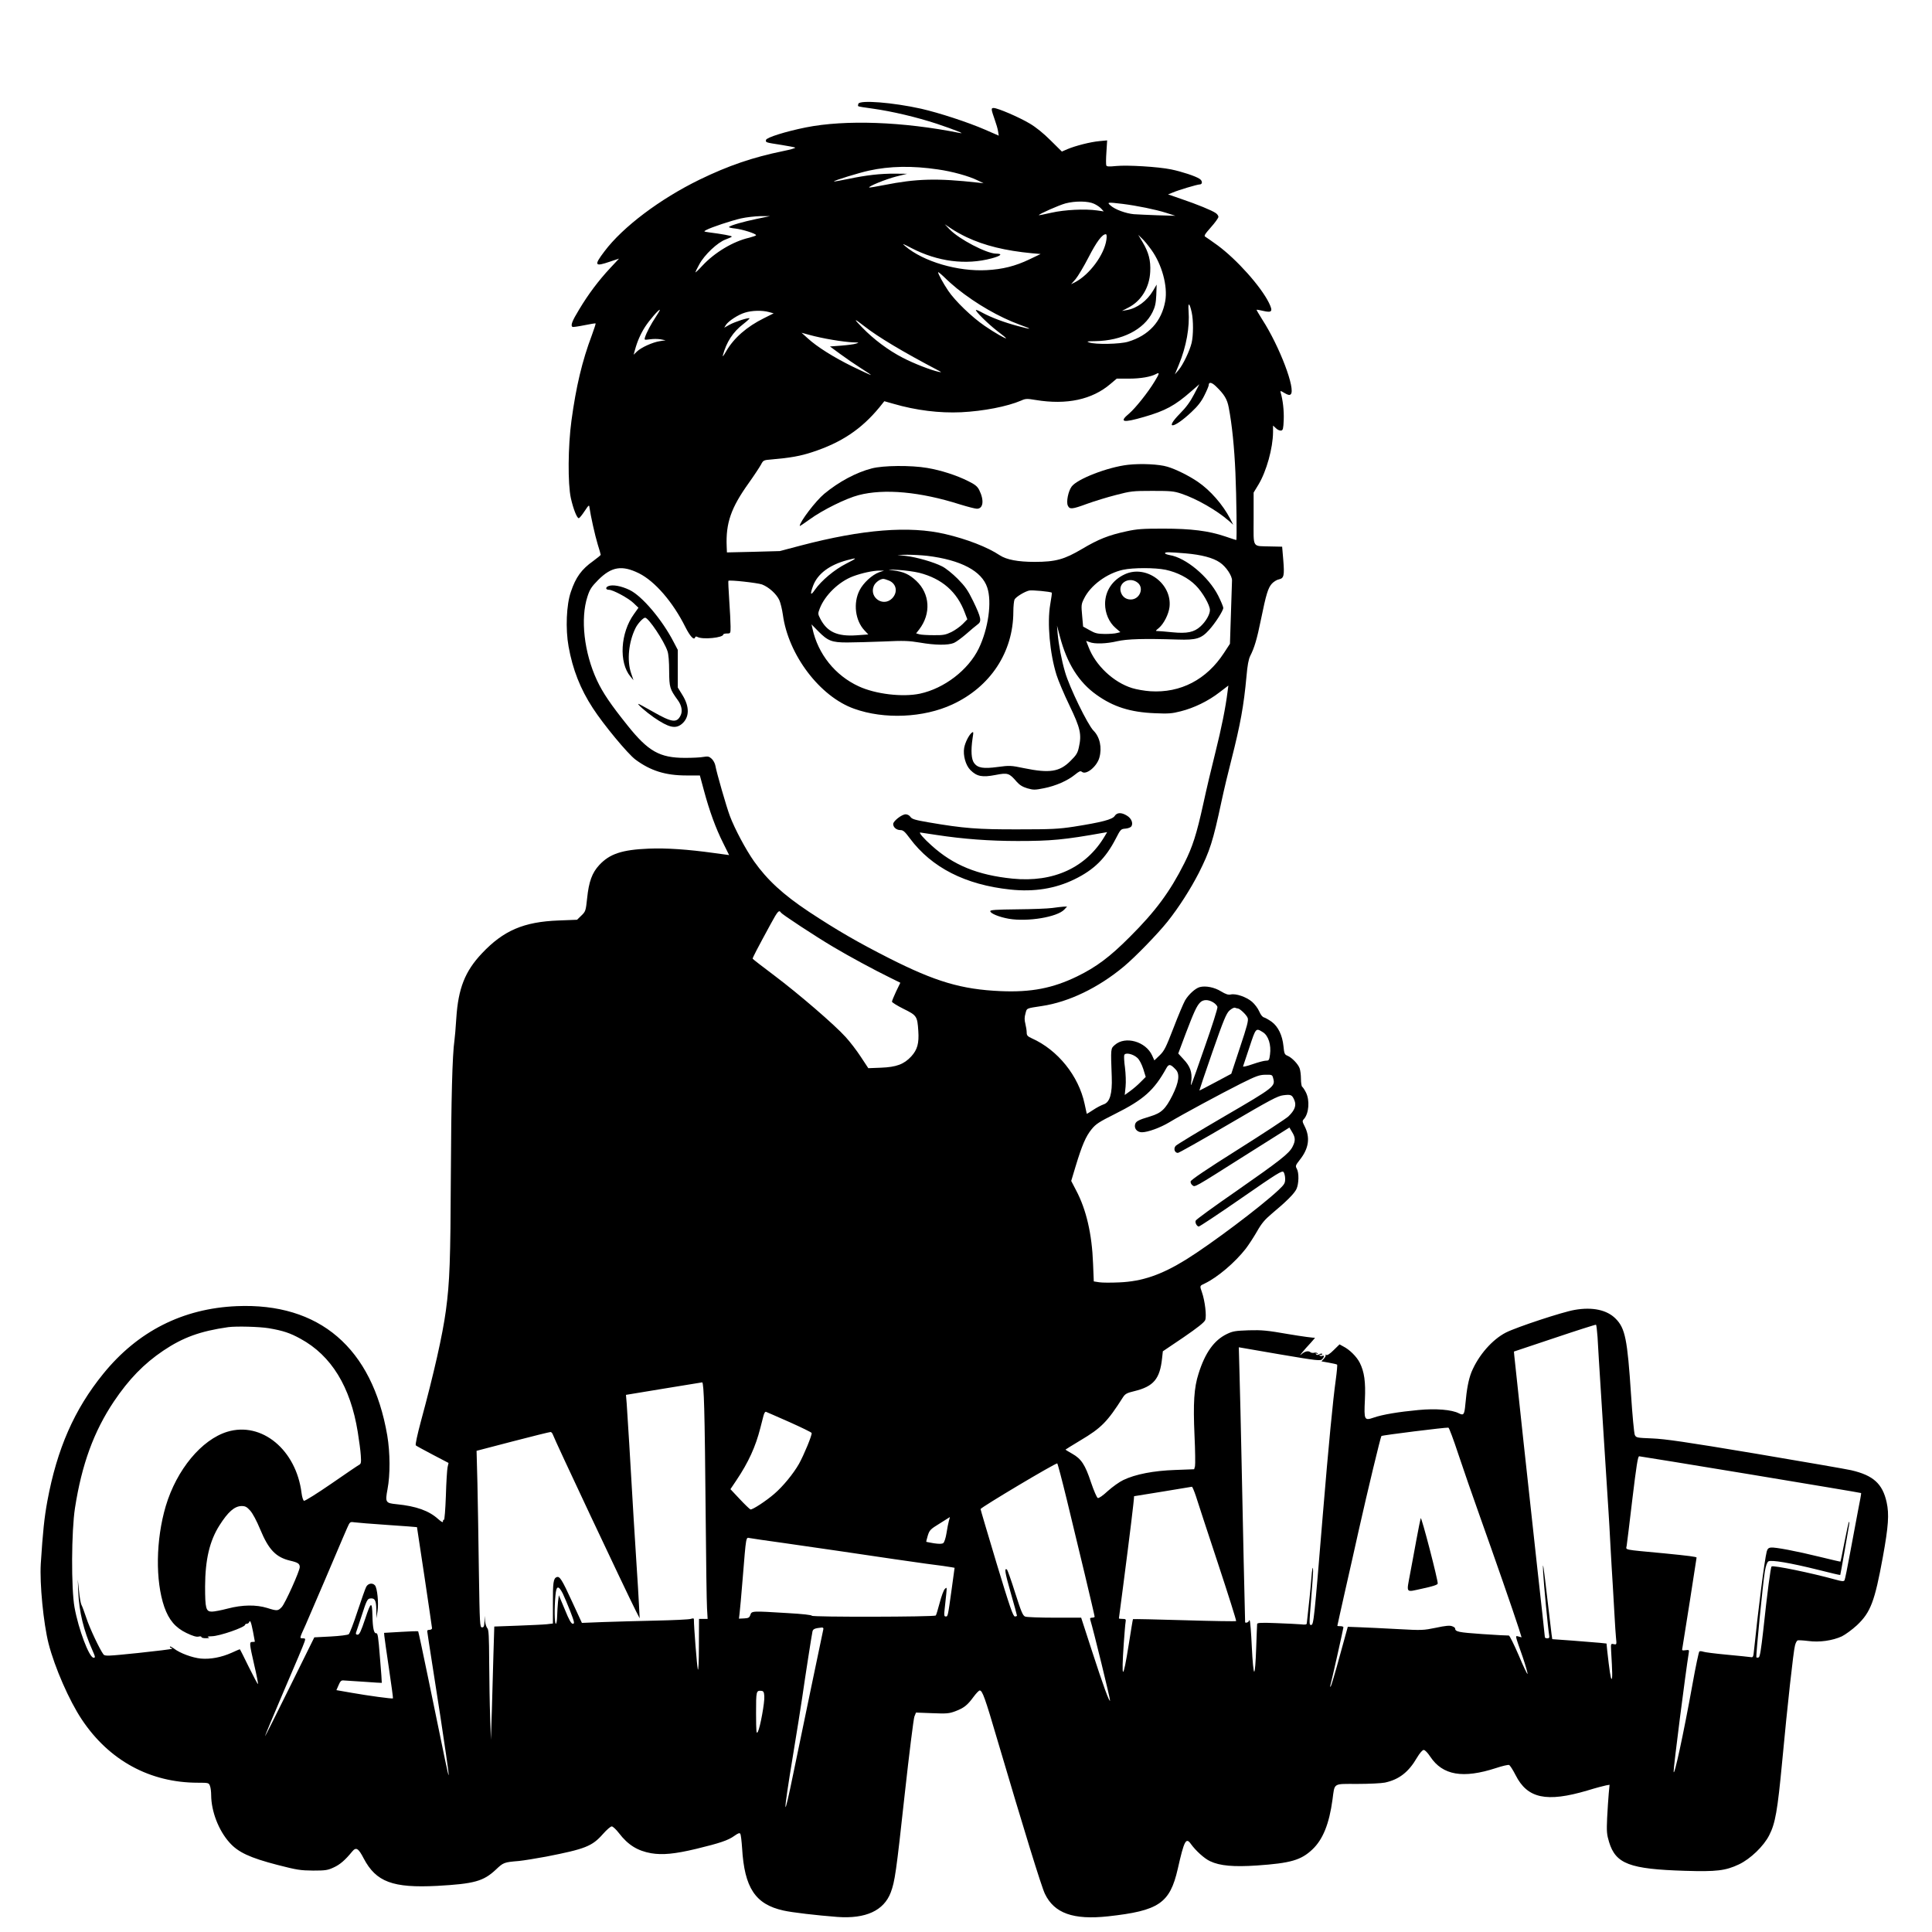 <?xml version="1.0" standalone="no"?>
<!DOCTYPE svg PUBLIC "-//W3C//DTD SVG 20010904//EN"
 "http://www.w3.org/TR/2001/REC-SVG-20010904/DTD/svg10.dtd">
<svg version="1.0" xmlns="http://www.w3.org/2000/svg"
 width="1592pt" height="1592pt" viewBox="0 0 1592 1592"
 preserveAspectRatio="xMidYMid meet">
<g transform="translate(0,1592) scale(0.1,-0.1)"
fill="#000000" stroke="none">
<path d="M7073 15065 c-3 -9 -4 -18 -1 -20 2 -3 56 -12 119 -20 163 -23 361
-70 529 -125 146 -49 239 -86 190 -76 -470 94 -944 111 -1270 46 -168 -34
-324 -83 -328 -103 -4 -21 -4 -21 126 -41 57 -9 108 -19 114 -22 6 -4 -39 -17
-99 -29 -249 -51 -449 -119 -688 -235 -326 -159 -633 -390 -784 -591 -89 -117
-82 -129 48 -84 l72 24 -72 -77 c-97 -104 -181 -216 -256 -341 -60 -98 -73
-134 -55 -145 4 -2 48 4 97 14 50 10 91 17 93 15 2 -2 -12 -45 -31 -97 -80
-212 -130 -423 -168 -703 -29 -213 -31 -522 -5 -640 20 -89 50 -165 65 -165 6
0 27 26 48 58 34 51 38 54 40 32 9 -66 46 -233 68 -305 14 -44 25 -83 25 -87
0 -3 -28 -26 -62 -51 -96 -68 -144 -134 -184 -254 -37 -106 -45 -305 -19 -450
34 -190 97 -350 200 -508 88 -136 287 -376 351 -424 124 -92 247 -131 420
-131 l111 0 33 -122 c46 -172 99 -316 158 -433 l50 -101 -125 17 c-216 30
-392 42 -538 36 -220 -9 -321 -43 -406 -134 -60 -64 -87 -138 -101 -275 -11
-104 -13 -109 -47 -142 l-36 -35 -153 -6 c-286 -11 -453 -82 -631 -271 -139
-147 -195 -288 -211 -534 -5 -80 -12 -161 -15 -180 -18 -123 -27 -487 -30
-1110 -3 -707 -9 -883 -41 -1120 -27 -200 -98 -515 -206 -913 -29 -108 -47
-192 -42 -197 5 -5 68 -39 140 -77 l130 -68 -8 -35 c-4 -19 -11 -126 -14 -237
-4 -111 -11 -200 -16 -197 -4 3 -8 -2 -8 -12 0 -12 -10 -7 -40 19 -75 68 -180
106 -342 122 -91 9 -95 15 -75 123 23 119 22 301 -2 444 -124 721 -559 1094
-1241 1065 -444 -19 -815 -207 -1099 -557 -239 -294 -381 -618 -461 -1050 -25
-136 -37 -252 -54 -515 -10 -165 22 -491 64 -658 51 -198 170 -470 274 -626
225 -338 562 -521 957 -521 87 0 90 -1 99 -26 6 -14 10 -49 10 -77 1 -133 61
-290 151 -390 71 -80 167 -125 394 -184 163 -42 191 -46 295 -47 103 0 121 3
170 26 51 23 94 60 152 131 32 39 51 28 95 -57 102 -194 240 -245 606 -226
305 17 380 38 482 133 63 60 68 62 190 72 39 4 140 20 225 36 322 63 379 85
468 186 31 35 63 63 73 63 9 0 36 -25 59 -55 75 -98 153 -146 265 -166 94 -16
196 -6 372 36 194 47 263 70 314 107 31 22 44 27 49 17 5 -7 11 -60 15 -118
19 -327 109 -463 340 -514 68 -16 276 -40 445 -53 234 -17 383 52 440 202 34
92 44 159 115 809 37 336 73 624 80 641 l13 32 133 -5 c120 -5 140 -3 191 16
71 27 99 49 149 117 22 30 45 54 52 54 22 0 43 -57 147 -412 216 -731 361
-1203 390 -1263 77 -161 234 -217 521 -186 418 46 509 107 574 391 53 235 68
263 109 204 39 -54 111 -120 158 -141 80 -38 193 -48 386 -35 277 19 363 44
456 132 87 82 139 211 166 411 19 140 1 129 204 129 96 0 199 5 228 11 116 25
195 86 264 205 24 40 45 64 56 64 10 0 33 -24 54 -56 102 -153 269 -182 542
-93 51 17 99 28 107 25 8 -3 32 -41 54 -84 97 -192 254 -226 592 -126 68 21
137 39 153 42 l29 5 -7 -74 c-4 -41 -9 -131 -13 -200 -5 -112 -3 -135 16 -198
55 -180 169 -223 626 -237 259 -8 334 1 444 53 95 45 205 151 250 241 50 98
68 201 106 602 44 471 93 914 106 961 5 21 15 39 22 42 6 2 45 0 86 -5 93 -13
202 3 278 38 30 15 86 56 125 92 112 106 146 195 213 562 46 253 53 353 31
452 -34 152 -110 221 -292 263 -38 9 -393 70 -789 137 -573 96 -747 121 -851
125 -127 5 -132 6 -143 29 -6 14 -20 163 -31 332 -30 456 -48 547 -127 626
-71 72 -191 98 -338 72 -100 -17 -475 -141 -565 -186 -114 -58 -228 -189 -285
-327 -24 -61 -39 -139 -50 -263 -8 -88 -14 -96 -54 -76 -57 30 -191 41 -334
27 -161 -15 -294 -37 -366 -62 -79 -27 -82 -22 -74 146 7 149 -5 231 -42 305
-25 50 -84 109 -136 135 l-31 17 -48 -47 c-32 -32 -53 -45 -62 -40 -7 5 -10 4
-5 0 4 -5 -2 -18 -14 -31 l-20 -22 62 -11 c34 -6 64 -13 67 -16 3 -3 -2 -59
-11 -125 -23 -164 -59 -536 -107 -1115 -71 -863 -75 -905 -96 -905 -17 0 -17
0 1 225 8 99 15 195 15 214 0 62 -8 28 -15 -64 -5 -71 -20 -214 -37 -363 -1
-9 -15 -11 -47 -7 -25 2 -117 7 -203 10 -125 5 -158 3 -159 -7 -1 -7 -4 -98
-8 -203 -4 -116 -10 -190 -16 -190 -6 0 -14 82 -20 207 -5 113 -13 210 -17
214 -5 4 -8 2 -8 -4 0 -10 -29 -19 -30 -9 -1 9 -21 902 -29 1317 -6 278 -13
605 -17 726 l-6 222 336 -58 c312 -53 337 -55 351 -40 19 21 19 34 0 27 -8 -4
-17 -1 -21 5 -4 6 -3 8 4 4 6 -3 13 -2 16 3 7 10 -13 9 -31 -2 -6 -4 -15 -2
-19 4 -5 8 -3 9 6 4 8 -5 11 -4 7 3 -4 5 -16 8 -27 5 -11 -3 -26 -1 -33 5 -16
13 -44 7 -70 -15 -18 -15 -18 -13 3 12 13 17 45 52 70 79 25 27 40 46 34 43
-6 -3 -102 10 -215 29 -178 31 -220 35 -329 32 -111 -4 -131 -7 -181 -31 -105
-51 -179 -154 -233 -327 -37 -115 -45 -240 -33 -510 6 -124 7 -237 4 -252 l-7
-25 -157 -6 c-177 -6 -327 -35 -427 -83 -32 -15 -89 -56 -127 -90 -42 -39 -74
-61 -83 -58 -8 3 -33 61 -56 129 -48 145 -80 194 -155 236 -30 17 -55 32 -55
34 0 1 55 35 123 76 172 102 222 153 351 356 18 27 32 35 91 49 161 39 213
100 231 274 l6 55 169 114 c118 81 171 123 180 143 13 32 -2 159 -27 230 -19
54 -19 52 24 72 104 50 247 171 337 286 23 30 65 94 92 141 39 69 65 99 124
149 119 99 184 164 202 202 20 43 22 133 3 167 -13 23 -11 28 24 73 75 94 88
184 40 278 -19 37 -20 44 -6 58 42 47 50 155 17 220 -11 22 -25 43 -31 47 -5
3 -10 33 -10 65 0 32 -5 71 -11 87 -13 36 -64 88 -99 103 -25 10 -28 18 -34
79 -9 90 -44 162 -97 201 -24 17 -52 33 -63 36 -13 3 -28 22 -40 50 -10 24
-37 60 -59 79 -47 40 -133 70 -176 60 -21 -4 -40 2 -80 26 -53 33 -126 48
-175 35 -35 -9 -92 -60 -121 -110 -13 -23 -56 -124 -95 -226 -63 -163 -76
-189 -114 -226 l-44 -42 -18 40 c-52 116 -222 164 -308 87 -34 -30 -34 -24
-25 -264 5 -138 -16 -208 -66 -225 -20 -7 -59 -27 -87 -46 -28 -19 -52 -33
-53 -32 -1 2 -9 39 -18 83 -49 229 -220 443 -435 539 -35 16 -42 24 -42 48 0
16 -5 48 -11 72 -8 31 -8 54 1 84 12 46 4 42 135 62 222 33 465 150 675 325
97 81 278 268 360 370 94 118 189 267 258 401 92 183 117 261 187 589 20 94
57 249 82 345 74 291 102 445 124 685 8 93 17 141 31 170 34 66 56 140 88 298
43 211 59 263 91 298 15 16 41 32 58 35 41 9 46 31 35 163 l-9 106 -95 2
c-156 5 -140 -22 -140 229 l0 215 40 66 c66 109 119 301 120 432 l0 54 24 -22
c13 -13 32 -21 43 -19 15 3 18 15 21 88 3 75 -7 164 -25 224 -5 18 -3 18 32
-3 27 -16 41 -19 50 -11 45 37 -91 396 -234 617 -27 43 -48 79 -47 80 2 2 26
-2 55 -9 73 -17 82 -5 47 67 -67 135 -264 356 -424 474 -46 33 -91 65 -100 70
-13 7 -5 20 46 78 34 38 62 77 62 86 0 9 -10 23 -22 31 -31 22 -153 72 -283
116 l-110 38 40 16 c46 20 201 66 220 66 25 0 25 30 0 46 -34 23 -148 60 -235
78 -107 22 -361 37 -452 28 -60 -6 -79 -5 -82 5 -3 7 -3 57 1 110 l6 96 -64
-6 c-75 -7 -196 -38 -263 -66 l-46 -20 -93 92 c-59 59 -121 109 -172 139 -87
52 -264 128 -297 128 -23 0 -22 -8 10 -100 11 -30 23 -71 26 -91 l6 -37 -112
49 c-143 62 -379 139 -528 173 -234 52 -504 73 -517 41z m655 -541 c120 -17
256 -55 327 -90 l50 -24 -45 5 c-339 38 -508 33 -775 -20 -65 -13 -121 -22
-123 -20 -9 9 139 69 221 90 l92 23 -100 1 c-118 1 -235 -12 -388 -44 -62 -13
-114 -22 -115 -20 -6 6 209 72 288 89 172 38 358 41 568 10z m1287 -283 c22
-10 49 -28 60 -41 l20 -22 -55 8 c-99 14 -267 6 -377 -19 -57 -13 -103 -22
-103 -20 0 9 170 84 220 97 79 21 186 20 235 -3z m235 -1 c119 -15 272 -46
360 -74 l75 -24 -145 4 c-80 3 -169 7 -197 9 -66 6 -156 39 -191 71 -33 28
-28 29 98 14z m-3016 -124 c-113 -24 -212 -52 -227 -66 -4 -4 19 -10 51 -13
60 -7 172 -42 172 -55 0 -4 -26 -13 -57 -21 -132 -30 -285 -122 -386 -231 -31
-34 -57 -58 -57 -54 0 3 14 33 32 65 42 79 151 182 218 206 27 10 50 20 50 24
0 6 -83 21 -185 34 -48 7 -49 7 -25 20 46 24 204 76 285 95 44 10 116 18 160
19 l80 0 -111 -23z m1730 -150 c148 -70 320 -112 541 -133 l70 -6 -92 -44
c-117 -56 -221 -82 -353 -89 -237 -13 -520 70 -670 197 -31 26 -25 24 50 -15
216 -112 449 -142 661 -85 79 21 95 39 36 39 -78 1 -304 119 -382 200 l-40 42
54 -36 c29 -20 85 -51 125 -70z m1153 -21 c-17 -124 -140 -290 -261 -352 l-30
-15 37 42 c20 24 69 106 108 182 65 126 111 188 141 188 7 0 9 -16 5 -45z
m370 -83 c88 -122 136 -300 115 -422 -30 -169 -136 -285 -307 -336 -67 -20
-267 -24 -320 -6 -25 9 -18 10 50 11 220 3 401 95 472 239 21 43 28 73 31 141
l3 86 -30 -51 c-49 -83 -132 -145 -216 -159 l-40 -7 52 27 c107 54 175 166
181 296 5 93 -13 160 -63 244 l-36 60 31 -30 c18 -16 52 -58 77 -93z m-1602
-319 c160 -128 347 -236 519 -299 109 -39 103 -43 -19 -10 -112 30 -212 68
-284 106 -30 17 -56 28 -59 26 -8 -9 101 -116 175 -173 40 -30 73 -57 73 -60
0 -8 -92 44 -175 101 -106 72 -246 207 -302 291 -41 61 -83 138 -83 152 0 4
24 -15 53 -43 28 -28 75 -69 102 -91z m1935 -198 c14 -64 14 -189 -1 -251 -16
-66 -71 -181 -108 -224 l-30 -35 33 80 c62 151 90 309 80 443 -6 76 8 69 26
-13z m-4416 -36 c-39 -58 -77 -130 -89 -168 -7 -23 -6 -23 40 -17 26 4 65 4
88 0 l42 -8 -47 -7 c-60 -9 -155 -52 -190 -86 l-27 -26 11 39 c18 68 47 134
83 190 36 56 115 147 122 141 2 -2 -13 -28 -33 -58z m931 40 l40 -11 -80 -40
c-141 -70 -247 -162 -311 -272 -19 -34 -32 -50 -28 -36 30 112 84 195 169 260
31 24 53 45 51 47 -8 8 -119 -28 -165 -53 l-43 -24 14 23 c21 32 102 85 157
101 56 18 142 20 196 5z m791 -120 c108 -85 317 -210 599 -358 36 -19 37 -20
10 -15 -67 15 -206 69 -296 116 -119 61 -241 153 -334 249 -76 78 -72 80 21 8z
m-268 -109 c63 -11 139 -20 170 -21 52 -1 54 -2 27 -10 -16 -6 -72 -13 -123
-17 l-93 -7 83 -61 c46 -34 123 -87 172 -118 50 -31 86 -56 82 -56 -5 0 -72
31 -150 69 -155 76 -294 163 -371 234 l-50 45 70 -19 c39 -11 121 -29 183 -39z
m2657 -342 c-56 -93 -160 -222 -210 -265 -87 -72 -54 -80 124 -28 173 50 253
93 385 209 l69 60 -44 -84 c-31 -60 -65 -107 -117 -159 -132 -135 -50 -124 95
13 53 49 83 88 108 139 19 38 35 76 35 83 0 28 23 25 57 -7 72 -69 95 -108
108 -177 27 -139 46 -329 55 -535 9 -204 13 -557 7 -557 -2 0 -43 13 -92 30
-137 46 -279 64 -510 64 -169 0 -216 -3 -302 -22 -149 -32 -233 -66 -366 -145
-147 -87 -218 -107 -392 -107 -136 0 -231 18 -286 54 -102 68 -273 134 -449
175 -297 70 -682 39 -1190 -94 l-175 -46 -217 -6 -218 -5 -2 49 c-8 194 36
319 182 523 45 63 90 132 101 152 18 35 21 37 86 42 153 13 239 28 338 61 238
78 403 188 552 369 l40 50 74 -21 c189 -55 380 -78 559 -70 183 9 379 47 494
96 37 17 49 17 121 5 255 -42 464 3 615 132 l52 44 101 0 c97 0 181 15 223 38
31 17 29 5 -11 -60z m256 -1418 c128 -11 225 -36 281 -75 51 -34 102 -111 100
-149 0 -17 -4 -141 -9 -276 l-8 -245 -49 -75 c-143 -220 -358 -332 -607 -316
-47 3 -115 15 -150 26 -153 47 -302 187 -359 338 l-20 51 28 -10 c41 -17 138
-14 227 7 83 19 221 23 500 14 153 -5 194 8 258 79 51 56 117 159 117 182 0 9
-19 55 -42 101 -80 157 -267 313 -400 334 -21 4 -38 10 -38 15 0 11 26 11 171
-1z m-2131 -20 c278 -34 450 -125 495 -261 40 -119 9 -339 -70 -503 -87 -178
-285 -329 -485 -372 -143 -30 -366 -4 -505 61 -193 89 -335 266 -380 475 l-8
35 55 -56 c79 -80 111 -93 238 -93 58 0 193 4 300 8 169 8 209 6 300 -9 126
-22 232 -23 280 -3 19 8 65 42 102 74 36 32 78 67 93 78 36 25 31 54 -36 193
-44 90 -65 120 -128 184 -42 42 -99 88 -128 102 -68 35 -210 76 -298 86 l-70
8 80 2 c44 0 119 -4 165 -9z m-668 -65 c-95 -48 -204 -139 -257 -215 -36 -53
-42 -40 -15 33 37 99 135 172 280 211 89 24 87 19 -8 -29z m-1707 -79 c131
-65 280 -237 382 -442 40 -79 72 -113 81 -86 2 8 9 9 20 3 43 -23 212 -6 212
21 0 4 14 8 30 8 30 0 30 0 30 58 0 33 -5 130 -11 216 -6 87 -9 159 -7 160 11
9 241 -17 277 -30 57 -22 120 -79 143 -130 10 -23 23 -77 29 -120 45 -331 305
-674 587 -774 247 -89 572 -75 809 35 314 145 502 431 503 763 0 46 5 92 10
102 12 22 82 65 121 74 24 5 177 -9 186 -18 2 -2 -4 -45 -13 -97 -26 -150 -4
-402 52 -581 14 -45 62 -159 107 -252 90 -187 101 -238 77 -344 -10 -47 -21
-65 -70 -113 -89 -89 -171 -102 -381 -59 -110 23 -120 23 -218 10 -119 -16
-164 -8 -194 32 -23 31 -28 101 -13 203 9 56 8 59 -8 46 -23 -20 -53 -79 -61
-123 -11 -61 12 -144 51 -183 53 -53 97 -62 206 -41 103 20 114 16 176 -56 24
-27 48 -42 88 -54 50 -14 62 -14 137 1 96 19 194 62 254 111 36 29 46 34 58
24 35 -29 124 44 144 117 23 82 4 170 -48 222 -48 48 -200 360 -235 484 -29
99 -52 222 -61 317 l-5 65 24 -91 c58 -221 156 -376 301 -479 138 -99 279
-144 480 -152 112 -5 142 -3 215 16 108 27 228 85 320 157 l72 55 -7 -53 c-16
-129 -50 -298 -100 -498 -30 -118 -75 -309 -100 -425 -55 -250 -88 -353 -156
-488 -117 -233 -237 -396 -449 -607 -165 -166 -277 -249 -435 -326 -200 -97
-378 -132 -630 -121 -322 14 -537 78 -920 272 -260 132 -427 229 -658 381
-214 142 -345 263 -454 417 -67 95 -160 269 -199 374 -28 74 -110 359 -119
413 -3 19 -17 45 -31 58 -21 19 -31 21 -67 15 -23 -5 -91 -8 -152 -8 -209 0
-303 53 -474 267 -137 171 -204 269 -252 372 -106 228 -138 508 -78 691 19 59
33 80 88 136 110 110 196 124 336 55z m4340 29 c97 -21 187 -67 249 -130 55
-55 116 -161 116 -202 0 -36 -34 -95 -78 -135 -53 -48 -110 -60 -232 -48 -52
5 -105 10 -118 10 -23 0 -22 1 8 26 40 34 80 113 87 172 22 193 -193 351 -368
270 -102 -47 -162 -136 -163 -243 0 -78 33 -154 87 -200 l39 -34 -28 -7 c-16
-5 -61 -8 -100 -8 -61 1 -80 5 -125 31 l-54 30 -8 91 c-8 85 -7 94 15 138 53
110 189 210 322 239 83 18 265 18 351 0z m-2030 -25 c187 -48 311 -156 375
-328 l21 -55 -38 -39 c-21 -21 -63 -51 -93 -66 -48 -23 -67 -27 -145 -26 -49
0 -103 3 -118 7 l-28 8 25 32 c100 130 89 295 -24 401 -58 54 -104 75 -190 86
-55 8 -49 8 38 4 56 -3 136 -14 177 -24z m-332 4 c-57 -21 -129 -87 -160 -148
-54 -105 -36 -249 40 -330 l32 -34 -97 -7 c-159 -11 -243 28 -299 137 -20 39
-20 42 -4 84 42 109 157 221 274 265 72 27 165 47 216 47 l40 0 -42 -14z m82
-68 c63 -26 75 -97 26 -147 -73 -73 -190 7 -151 102 12 29 51 58 78 59 7 0 28
-6 47 -14z m2049 -17 c56 -44 18 -139 -57 -139 -44 0 -76 29 -84 73 -11 72 79
115 141 66z m-2938 -2720 c9 -14 282 -194 429 -281 127 -76 342 -192 467 -253
l87 -43 -35 -72 c-18 -39 -34 -77 -34 -84 0 -6 43 -33 95 -59 110 -54 114 -61
122 -182 7 -103 -8 -155 -58 -210 -60 -65 -123 -88 -249 -93 l-105 -4 -62 94
c-33 51 -90 125 -125 163 -91 101 -385 354 -588 507 -96 72 -176 134 -178 138
-2 6 37 81 148 285 60 110 69 120 86 94z m3560 -738 c17 -10 33 -27 36 -38 3
-10 -44 -158 -104 -328 -127 -364 -119 -343 -111 -279 7 69 -10 118 -64 175
l-44 48 61 163 c69 181 91 229 120 258 25 25 66 25 106 1z m204 -51 c16 0 72
-53 81 -78 8 -20 -5 -68 -63 -242 l-72 -218 -131 -70 c-71 -38 -131 -69 -132
-68 -1 1 47 143 107 316 93 267 115 319 141 343 18 16 37 26 46 23 8 -3 18 -6
23 -6z m207 -196 c45 -28 69 -105 58 -184 -6 -46 -9 -50 -33 -50 -15 0 -64
-13 -110 -29 -48 -17 -82 -24 -79 -18 2 7 26 78 53 159 53 160 52 159 111 122z
m-1034 -212 c17 -16 35 -52 48 -91 l20 -65 -42 -42 c-23 -24 -62 -57 -87 -75
l-44 -32 7 69 c4 39 1 107 -5 157 -7 48 -9 95 -6 103 9 24 74 9 109 -24z m316
-96 c34 -37 26 -103 -28 -212 -57 -113 -90 -145 -182 -173 -104 -31 -123 -42
-127 -73 -4 -32 21 -58 58 -58 48 0 152 38 225 82 104 63 431 239 592 320 123
61 149 71 199 72 55 1 58 0 65 -28 19 -68 12 -74 -402 -315 -211 -123 -392
-233 -401 -243 -20 -22 -9 -58 18 -58 8 0 195 105 415 234 345 202 408 236
454 241 63 8 72 4 91 -41 18 -43 3 -83 -49 -133 -19 -18 -208 -142 -419 -275
-253 -159 -384 -248 -387 -261 -2 -10 5 -24 14 -31 23 -17 1 -30 435 245 l365
230 22 -37 c28 -45 29 -72 4 -121 -29 -57 -103 -114 -464 -366 -181 -125 -331
-234 -334 -243 -7 -16 7 -44 24 -49 5 -2 162 102 348 231 303 210 340 233 352
218 7 -9 13 -35 13 -56 0 -36 -6 -46 -57 -94 -149 -139 -551 -441 -758 -570
-205 -127 -363 -181 -551 -189 -67 -3 -142 -3 -166 1 l-45 7 -6 147 c-9 244
-56 446 -140 604 l-40 77 37 123 c52 171 83 244 131 303 35 43 61 60 191 125
238 119 324 195 426 380 20 35 34 32 77 -14z m3475 -2203 c3 -54 8 -138 11
-188 6 -92 70 -1115 80 -1260 3 -44 10 -163 15 -265 6 -102 14 -255 20 -340 5
-85 12 -202 15 -260 3 -58 8 -131 11 -164 6 -58 6 -59 -19 -54 -24 5 -24 4
-21 -56 11 -183 11 -226 4 -231 -7 -4 -18 71 -36 231 l-6 61 -57 6 c-31 3
-131 11 -223 18 l-167 12 -6 41 c-3 23 -17 140 -31 261 -36 312 -44 366 -38
245 5 -95 40 -461 49 -512 4 -23 1 -28 -15 -28 -11 0 -20 4 -20 9 0 6 -29 272
-65 593 -57 515 -178 1635 -187 1727 l-3 34 335 112 c184 62 338 111 341 109
4 -2 9 -48 13 -101z m-10948 72 c117 -20 174 -39 261 -87 253 -138 411 -395
471 -768 11 -69 23 -155 25 -193 4 -58 2 -69 -13 -77 -10 -5 -113 -75 -230
-156 -116 -80 -217 -143 -225 -141 -7 3 -16 31 -20 63 -44 357 -328 592 -612
506 -212 -65 -417 -312 -507 -612 -82 -277 -87 -615 -12 -832 38 -107 91 -170
182 -214 52 -25 83 -34 100 -30 13 4 24 2 24 -4 0 -5 17 -10 38 -9 26 0 32 2
18 8 -12 5 -2 7 30 8 63 1 274 74 274 95 0 4 6 8 14 8 8 0 16 6 19 13 8 22 16
2 32 -79 8 -43 15 -80 15 -81 0 -2 -9 -3 -20 -3 -27 0 -26 -10 15 -190 20 -84
33 -155 31 -157 -3 -3 -36 61 -76 141 -39 80 -72 146 -74 146 -2 0 -32 -13
-67 -29 -85 -38 -175 -55 -254 -48 -71 7 -171 44 -221 82 -19 14 -34 21 -34
16 0 -6 5 -11 12 -11 6 0 9 -3 5 -6 -3 -4 -129 -19 -279 -35 -253 -26 -274
-27 -286 -11 -30 40 -113 215 -140 298 -17 51 -35 100 -41 110 -6 11 -15 62
-20 114 l-10 95 4 -106 c7 -160 45 -318 115 -474 26 -59 27 -65 11 -65 -36 0
-124 233 -157 415 -28 156 -26 628 4 820 56 359 155 629 320 876 124 184 247
311 407 419 162 109 304 161 535 194 68 9 257 4 336 -9z m3587 -667 c4 -123 9
-522 12 -888 3 -366 8 -704 11 -752 l5 -88 -36 0 -35 0 -1 -222 c0 -139 -4
-212 -9 -193 -7 26 -33 360 -32 407 1 13 -4 15 -26 8 -15 -5 -144 -11 -287
-14 -143 -3 -339 -9 -435 -12 l-175 -7 -78 169 c-87 190 -105 218 -130 208
-27 -10 -32 -47 -31 -221 l0 -161 -50 -6 c-28 -3 -137 -8 -242 -12 l-191 -7
-7 -226 c-3 -124 -9 -334 -13 -466 l-8 -240 -6 185 c-4 102 -7 305 -8 452 -1
217 -4 269 -15 281 -8 8 -16 34 -19 58 l-4 44 -1 -47 c-2 -39 -5 -48 -20 -48
-18 0 -19 22 -26 463 -3 254 -9 581 -12 727 l-7 265 299 78 c164 43 304 77
311 77 6 0 15 -10 19 -22 11 -36 591 -1268 684 -1453 l31 -60 -6 115 c-3 63
-12 212 -20 330 -14 212 -30 478 -60 993 -9 144 -18 294 -21 332 l-6 71 309
51 c169 28 313 51 319 52 7 1 13 -69 17 -221z m702 -106 c98 -44 181 -84 183
-90 5 -16 -63 -180 -104 -254 -46 -81 -131 -185 -203 -247 -68 -59 -181 -133
-197 -129 -6 2 -46 40 -88 85 l-77 82 49 73 c100 149 158 277 197 430 9 35 21
80 26 101 6 24 15 37 22 33 7 -2 93 -41 192 -84z m5511 -262 c39 -118 121
-354 182 -525 111 -311 273 -776 317 -913 l23 -74 -25 7 c-29 7 -32 20 34
-168 24 -71 42 -134 40 -140 -2 -6 -35 63 -73 154 -39 90 -75 163 -81 162 -5
-1 -104 4 -218 12 -201 14 -224 19 -225 48 0 4 -11 12 -25 17 -19 7 -55 4
-133 -13 -103 -21 -114 -22 -312 -11 -113 6 -252 13 -310 15 l-104 4 -67 -243
c-36 -133 -70 -246 -74 -250 -4 -4 -5 2 -2 13 10 33 107 467 107 476 0 5 -11
9 -25 9 -14 0 -25 1 -25 3 0 2 29 134 65 293 36 159 86 379 110 489 75 334
181 774 188 782 7 7 531 72 552 69 6 -1 42 -98 81 -216z m2411 -170 c499 -83
908 -151 909 -153 2 -1 -10 -68 -26 -147 -15 -80 -45 -238 -66 -352 -21 -115
-41 -214 -45 -220 -6 -10 -22 -9 -71 5 -203 56 -518 121 -530 109 -8 -8 -35
-212 -69 -531 -17 -150 -27 -215 -37 -218 -7 -3 -15 -3 -19 0 -6 7 53 610 70
711 8 45 18 73 29 80 23 14 179 -12 412 -70 98 -25 179 -44 180 -42 1 2 17 89
35 193 18 105 35 204 38 220 3 17 3 27 -1 24 -4 -4 -20 -78 -37 -165 -17 -88
-32 -160 -33 -162 -2 -1 -76 16 -165 38 -199 49 -374 82 -409 78 -19 -2 -28
-11 -34 -33 -18 -69 -71 -485 -104 -807 -6 -62 -8 -67 -28 -63 -11 2 -100 11
-196 20 -96 9 -184 20 -196 25 -11 4 -25 5 -31 2 -5 -4 -31 -126 -57 -272 -74
-410 -153 -774 -155 -718 -2 34 99 821 124 974 5 29 4 30 -26 26 -30 -4 -31
-3 -25 24 5 26 116 731 116 739 0 7 -63 15 -265 35 -351 33 -316 26 -311 63 3
18 24 191 47 385 33 273 45 352 56 352 8 0 422 -68 920 -150z m-5637 -205 c87
-356 230 -955 230 -967 0 -4 -9 -8 -21 -8 -15 0 -19 -5 -15 -17 26 -84 166
-657 163 -666 -5 -17 -56 122 -152 418 l-86 265 -219 0 c-120 0 -229 4 -242 9
-20 8 -32 36 -83 196 -32 102 -63 189 -68 192 -22 14 -17 -21 31 -190 29 -101
52 -186 52 -190 0 -4 -8 -7 -17 -7 -15 0 -42 78 -151 438 -72 240 -132 442
-132 447 1 13 623 384 632 376 4 -3 39 -136 78 -296z m1064 28 c13 -43 95
-291 181 -552 86 -260 154 -476 151 -479 -3 -3 -195 0 -427 7 -231 7 -422 11
-423 9 -2 -2 -17 -96 -35 -209 -48 -303 -62 -300 -41 9 6 81 12 159 15 175 4
24 2 27 -25 27 -17 0 -30 2 -30 4 0 2 16 123 35 267 56 431 90 709 90 740 0 0
106 17 235 38 129 21 238 39 242 40 3 0 18 -34 32 -76z m-7793 -120 c21 -23
54 -85 83 -155 69 -167 129 -230 246 -258 65 -15 80 -25 80 -53 0 -32 -120
-299 -148 -329 -31 -33 -38 -34 -120 -8 -91 28 -204 27 -326 -5 -53 -14 -111
-25 -130 -25 -49 0 -56 25 -56 208 1 220 37 374 118 502 71 112 124 159 183
160 30 0 43 -7 70 -37z m5758 -85 c-5 -18 -14 -64 -20 -103 -6 -39 -18 -74
-26 -80 -11 -8 -34 -8 -77 -2 -33 6 -62 11 -63 12 -2 1 4 24 12 51 14 45 21
53 98 100 45 29 83 52 84 53 1 1 -3 -14 -8 -31z m-4624 -34 c132 -9 240 -17
241 -18 2 -5 124 -824 124 -833 0 -7 -9 -13 -20 -13 -11 0 -20 -4 -20 -9 0 -5
20 -135 44 -288 24 -153 53 -341 65 -418 11 -77 32 -216 46 -309 14 -93 24
-171 22 -173 -4 -3 -20 76 -167 791 -44 214 -82 391 -84 393 -2 3 -67 1 -143
-4 l-138 -8 2 -25 c1 -14 18 -134 38 -268 20 -134 35 -245 33 -247 -5 -5 -204
22 -340 46 l-126 22 18 41 c14 33 22 41 41 39 13 -1 89 -6 169 -11 80 -6 146
-10 146 -9 1 1 -5 94 -15 207 -14 178 -18 205 -32 202 -18 -3 -28 45 -30 142
-3 124 -12 121 -59 -21 -36 -107 -48 -133 -63 -133 -13 0 -17 5 -13 18 4 9 25
76 49 147 36 113 45 130 65 133 40 6 52 -14 53 -92 l1 -71 9 60 c10 67 -2 188
-21 211 -21 24 -58 17 -73 -13 -8 -16 -40 -107 -72 -203 -31 -96 -64 -180 -71
-186 -8 -7 -75 -15 -149 -19 l-135 -7 -202 -409 c-111 -225 -203 -408 -204
-406 -2 2 69 172 157 378 89 206 165 386 169 402 8 24 6 27 -16 27 -27 0 -27
-2 24 110 11 25 82 189 157 365 75 176 142 334 149 350 8 17 24 54 36 83 23
52 24 53 59 48 20 -3 144 -13 276 -22z m3265 -149 c140 -20 343 -49 450 -65
309 -46 671 -99 720 -105 105 -13 196 -26 215 -30 l21 -4 -23 -168 c-33 -237
-32 -233 -50 -233 -13 0 -15 9 -9 60 3 33 9 88 13 122 6 59 5 62 -11 45 -10
-9 -29 -61 -43 -115 -14 -53 -28 -100 -32 -104 -11 -12 -1021 -14 -1021 -2 0
6 -75 15 -202 22 -293 18 -294 18 -305 -15 -8 -23 -15 -27 -52 -29 l-42 -2 5
41 c3 23 15 155 26 292 29 356 26 337 58 331 15 -3 142 -22 282 -41z m-1823
-415 c12 -25 40 -91 62 -147 35 -91 37 -103 21 -103 -13 0 -30 29 -66 118
l-49 117 -7 -55 c-3 -30 -6 -83 -7 -117 -1 -35 -5 -63 -11 -63 -11 0 -13 129
-3 233 7 82 24 86 60 17z m2147 -297 c-8 -37 -194 -928 -243 -1168 -89 -437
-92 -387 -6 135 30 179 63 390 75 470 28 195 79 520 85 547 5 20 19 26 77 32
11 0 15 -5 12 -16z m-486 -550 c4 -50 -34 -257 -53 -293 -13 -22 -14 -4 -15
152 0 185 1 189 45 185 16 -2 21 -10 23 -44z"/>
<path d="M9295 12090 c-167 -19 -420 -117 -465 -180 -28 -39 -45 -126 -31
-156 15 -33 35 -31 160 15 58 21 165 54 236 72 122 32 140 34 300 34 152 0
177 -2 240 -23 126 -42 293 -138 391 -224 l36 -32 -25 49 c-60 116 -164 235
-267 305 -73 50 -182 104 -250 124 -68 21 -218 28 -325 16z"/>
<path d="M7183 12060 c-128 -33 -270 -109 -391 -209 -70 -58 -202 -231 -202
-265 0 -3 37 22 83 55 104 76 298 172 402 199 211 55 507 28 837 -77 62 -19
124 -35 137 -35 54 -1 62 70 20 154 -15 30 -35 46 -90 73 -95 48 -225 90 -338
109 -134 23 -364 21 -458 -4z"/>
<path d="M5012 11090 c-25 -11 -21 -30 6 -30 33 0 159 -68 201 -108 l42 -40
-37 -52 c-112 -155 -126 -399 -29 -515 l25 -30 -20 59 c-35 105 -20 256 37
371 19 38 63 85 79 85 28 0 157 -193 184 -275 9 -24 14 -89 14 -165 1 -134 5
-148 71 -239 32 -43 41 -92 23 -127 -31 -63 -71 -58 -227 31 -63 36 -117 65
-120 65 -14 0 62 -66 126 -111 124 -85 179 -98 232 -54 63 54 65 141 3 240
l-37 60 0 155 0 155 -34 65 c-95 184 -261 380 -364 429 -69 33 -140 46 -175
31z"/>
<path d="M9185 9196 c-19 -29 -109 -52 -337 -88 -125 -19 -182 -22 -458 -22
-333 -1 -449 8 -740 58 -111 19 -136 27 -148 45 -8 12 -25 21 -39 21 -32 0
-103 -56 -103 -80 0 -27 27 -50 59 -50 23 0 37 -12 79 -69 179 -240 457 -382
827 -421 195 -21 371 7 530 85 160 78 255 172 338 332 41 80 43 82 81 85 22 2
43 10 49 19 16 26 0 66 -37 88 -45 28 -82 27 -101 -3z m-1469 -156 c222 -34
439 -50 670 -50 276 0 383 10 708 68 l29 5 -19 -32 c-153 -260 -423 -385 -761
-351 -287 29 -488 111 -667 273 -65 58 -107 107 -93 107 2 0 62 -9 133 -20z"/>
<path d="M8670 8438 c-36 -5 -165 -10 -287 -11 -176 -2 -223 -5 -223 -15 0
-19 74 -49 154 -63 155 -26 397 14 456 76 l23 25 -29 -1 c-16 -1 -58 -6 -94
-11z"/>
<path d="M11707 3410 c-3 -8 -19 -89 -36 -180 -17 -91 -39 -214 -51 -275 -31
-170 -42 -156 102 -125 84 18 124 31 125 41 4 24 -134 555 -140 539z"/>
</g>
</svg>
